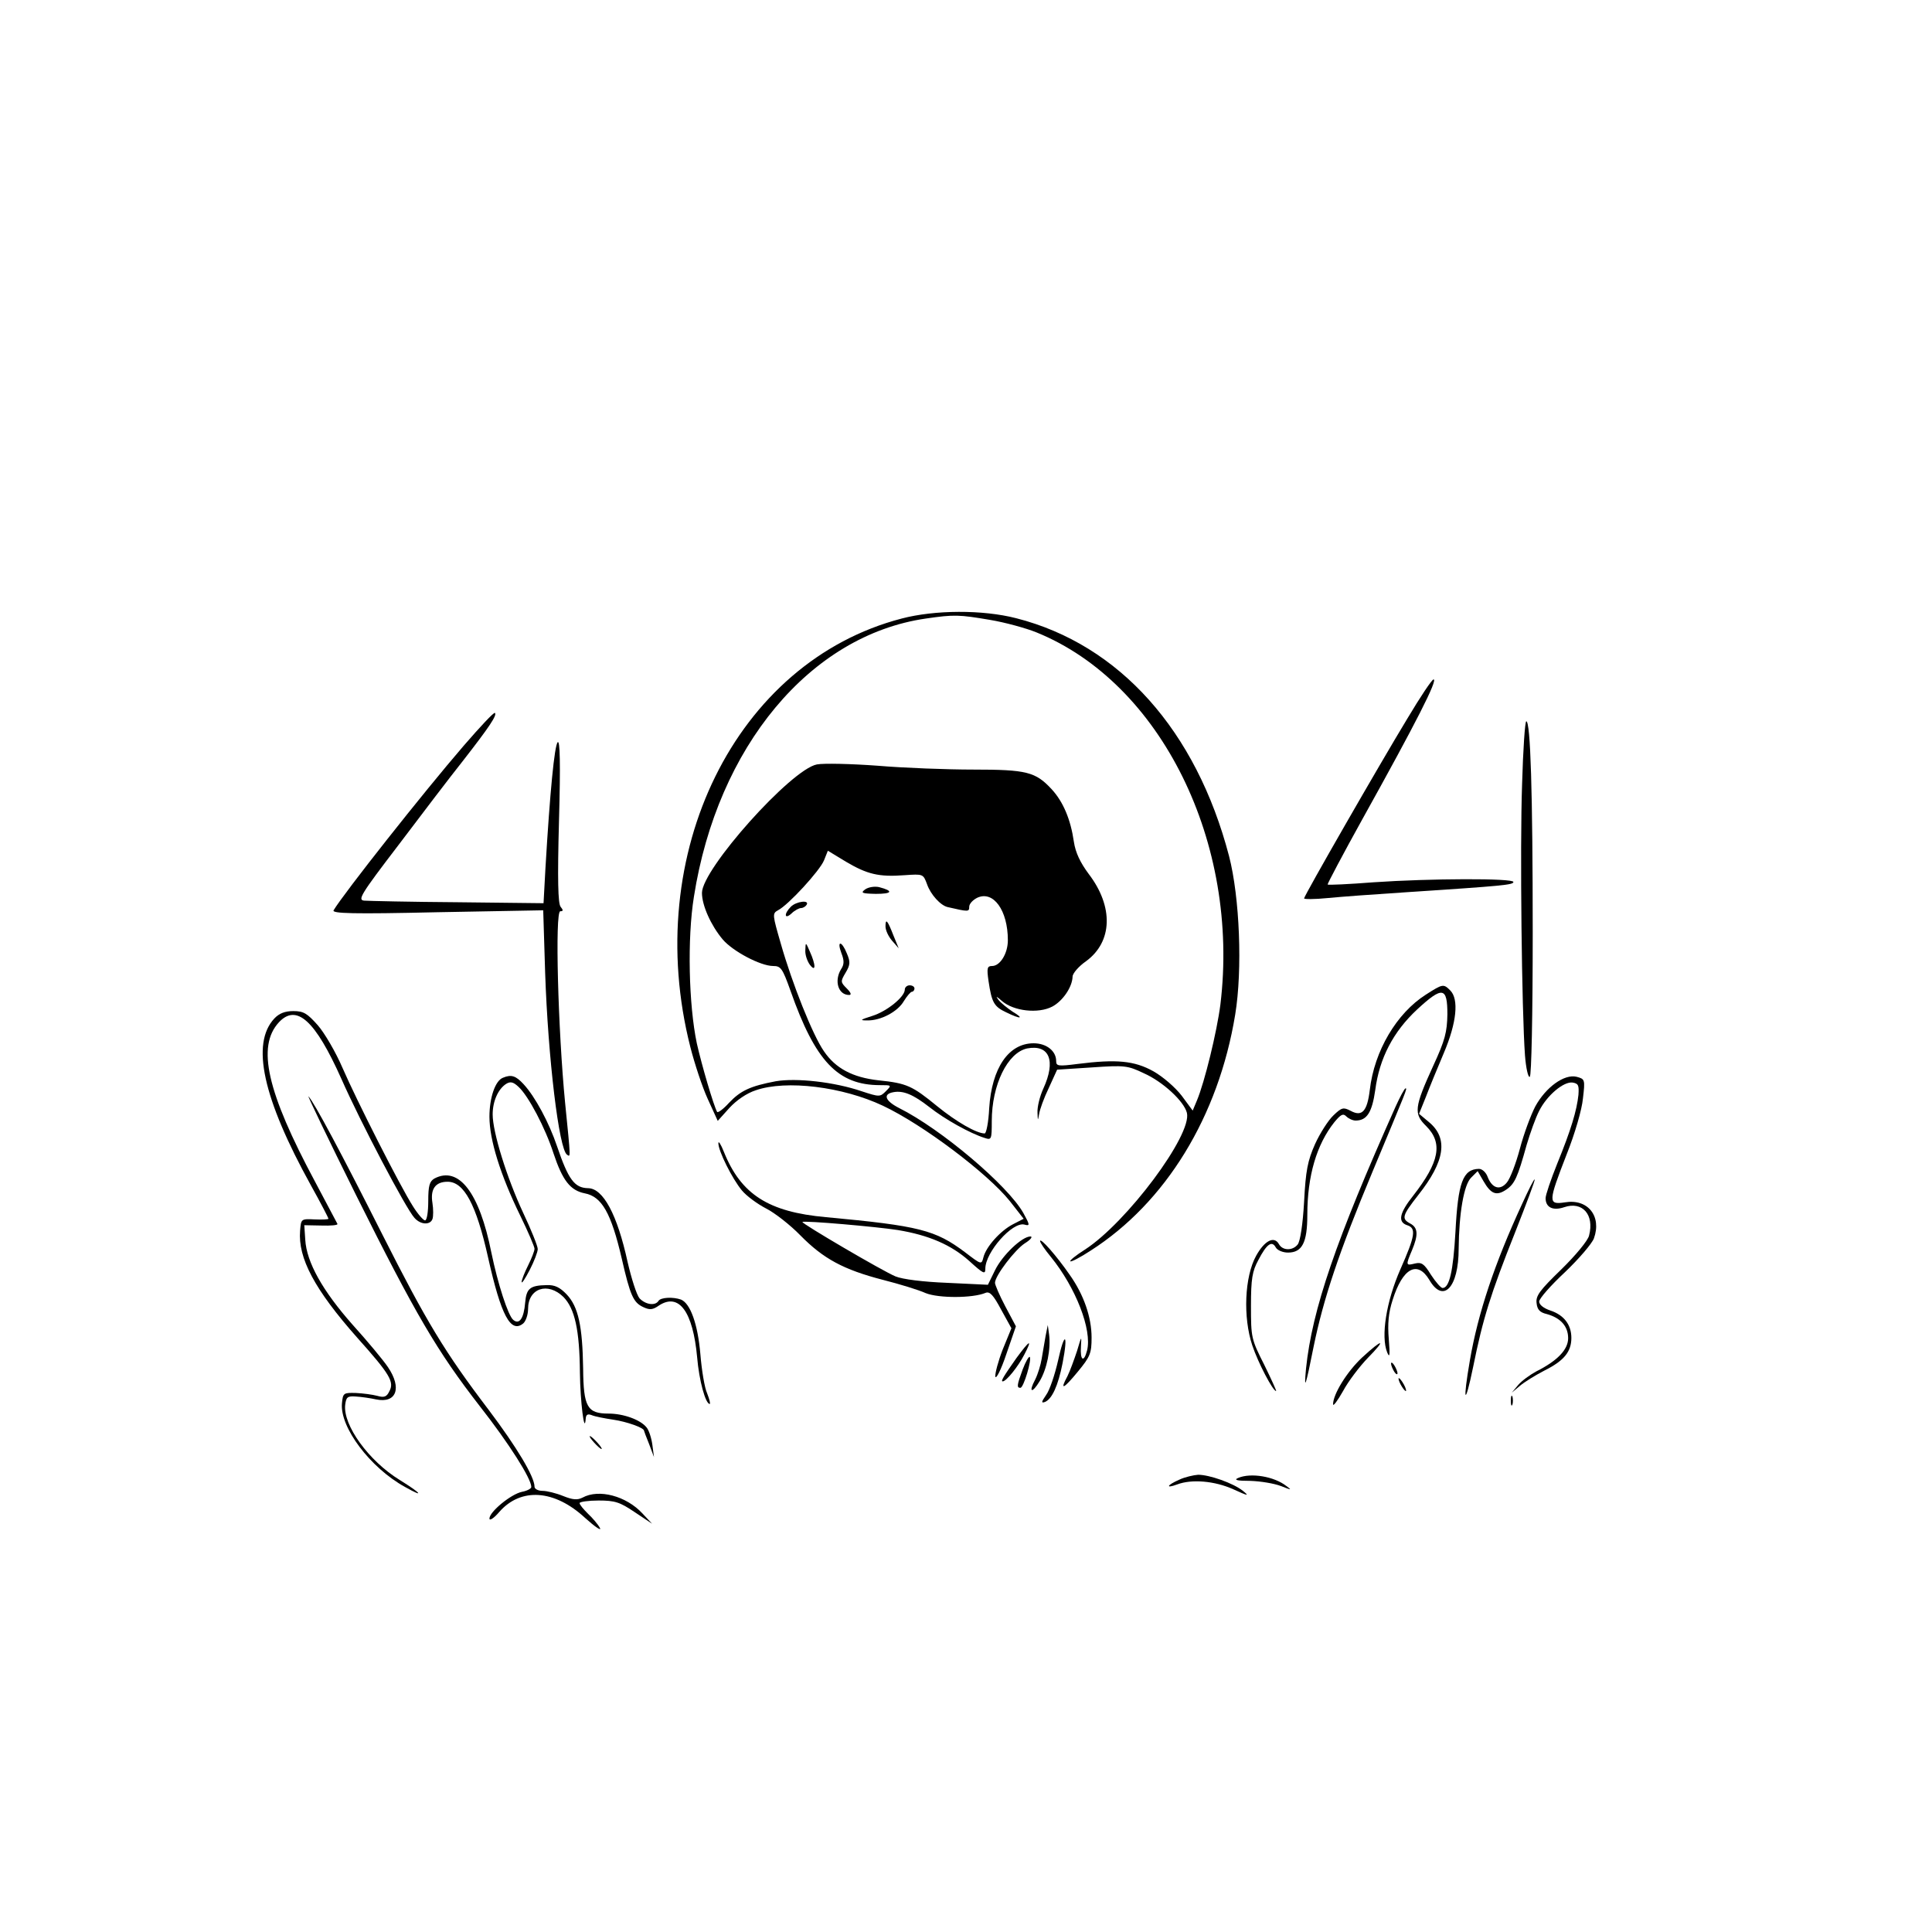 <?xml version="1.0" standalone="no"?>
<!DOCTYPE svg PUBLIC "-//W3C//DTD SVG 20010904//EN"
 "http://www.w3.org/TR/2001/REC-SVG-20010904/DTD/svg10.dtd">
<svg version="1.0" xmlns="http://www.w3.org/2000/svg"
 width="600pt" height="600pt" viewBox="0 0 600 600"
 preserveAspectRatio="xMidYMid meet">

<g transform="translate(0,600) scale(0.1,-0.1)"
fill="#000000" stroke="none">
<path d="M2800 4079 c-515 -134 -809 -730 -656 -1331 13 -51 37 -124 54 -161
l31 -68 36 40 c22 24 54 46 82 55 95 33 270 11 395 -48 125 -59 325 -210 394
-296 l43 -55 -33 -17 c-39 -20 -84 -70 -92 -103 -6 -23 -6 -23 -57 16 -92 69
-141 82 -432 109 -179 16 -264 71 -317 203 -9 23 -17 35 -17 27 -1 -23 43
-111 73 -147 14 -17 48 -42 75 -56 26 -13 75 -51 107 -84 71 -72 133 -106 257
-138 51 -13 110 -31 132 -41 40 -16 146 -16 186 1 13 5 24 -7 48 -52 l32 -58
-27 -66 c-14 -36 -24 -74 -23 -84 2 -10 18 21 34 69 l30 87 -33 62 c-18 34
-32 67 -32 73 0 22 62 103 93 123 18 11 25 21 17 21 -26 0 -87 -58 -110 -105
l-22 -45 -126 6 c-76 3 -139 11 -161 20 -39 16 -293 165 -289 169 6 5 233 -15
296 -25 97 -16 166 -46 222 -96 44 -40 50 -43 50 -24 0 51 84 146 121 137 18
-5 18 -2 -3 36 -48 85 -254 260 -386 326 -43 22 -51 43 -18 49 31 6 62 -7 112
-46 48 -38 127 -82 172 -96 21 -7 22 -5 22 52 0 113 49 213 110 226 69 13 90
-38 50 -125 -11 -24 -19 -57 -18 -74 1 -26 1 -27 5 -5 2 14 15 50 30 81 l26
57 108 7 c101 7 111 6 161 -18 59 -26 125 -87 134 -123 17 -68 -187 -341 -317
-425 -27 -17 -48 -34 -45 -36 2 -3 31 12 63 33 233 149 397 416 449 733 23
140 14 364 -19 492 -102 390 -340 657 -661 739 -105 27 -253 26 -356 -1z m274
-4 c48 -8 113 -26 145 -39 387 -157 632 -654 571 -1156 -11 -85 -49 -241 -73
-298 l-13 -31 -34 46 c-20 26 -58 59 -88 76 -59 33 -115 38 -234 23 -62 -8
-68 -7 -68 9 0 31 -30 55 -70 55 -78 0 -130 -77 -138 -202 -2 -43 -9 -78 -14
-78 -25 0 -88 36 -148 85 -77 63 -94 71 -182 80 -80 9 -133 37 -169 90 -35 50
-99 211 -134 334 -26 90 -27 94 -9 104 32 16 130 123 143 155 l12 30 56 -34
c66 -39 102 -48 182 -42 58 4 58 4 70 -28 11 -32 42 -66 64 -71 65 -15 67 -15
67 1 0 9 11 21 25 28 50 23 95 -39 95 -132 0 -41 -24 -80 -49 -80 -15 0 -17
-6 -11 -47 10 -67 17 -79 55 -97 45 -22 57 -20 20 2 -16 11 -37 27 -45 38 -9
12 -5 10 12 -5 36 -31 112 -40 156 -17 32 17 62 60 63 93 0 10 19 32 42 48 82
60 86 169 8 271 -26 35 -41 66 -46 100 -10 69 -33 124 -69 163 -50 54 -78 61
-243 61 -81 0 -215 5 -298 12 -82 6 -167 8 -188 4 -80 -15 -357 -325 -357
-399 0 -39 28 -101 64 -144 31 -37 118 -83 157 -83 24 0 29 -7 54 -77 77 -219
147 -293 278 -293 36 0 37 0 18 -19 -18 -18 -20 -18 -75 0 -85 29 -203 42
-267 31 -79 -15 -109 -29 -145 -67 -18 -20 -35 -32 -37 -28 -11 20 -48 146
-63 213 -25 119 -30 325 -9 455 73 466 361 812 720 864 89 13 104 12 199 -4z"/>
<path d="M2687 3238 c-15 -11 -11 -13 33 -14 51 0 56 9 10 21 -14 3 -33 0 -43
-7z"/>
<path d="M2456 3184 c-22 -22 -20 -41 2 -21 10 10 24 17 30 17 6 0 14 5 17 10
10 16 -32 11 -49 -6z"/>
<path d="M2750 3123 c0 -12 9 -31 20 -44 l21 -24 -16 39 c-19 49 -25 55 -25
29z"/>
<path d="M2501 3049 c-1 -14 6 -34 14 -45 19 -25 19 -1 0 41 -13 30 -13 30
-14 4z"/>
<path d="M2613 3040 c9 -23 9 -35 -1 -50 -22 -36 -9 -80 25 -80 8 0 6 7 -7 20
-20 20 -20 22 -4 49 15 25 15 34 4 60 -16 40 -32 41 -17 1z"/>
<path d="M2810 2927 c0 -23 -56 -68 -101 -82 -38 -12 -40 -14 -16 -14 42 -1
95 27 114 60 10 16 21 29 25 29 4 0 8 5 8 10 0 6 -7 10 -15 10 -8 0 -15 -6
-15 -13z"/>
<path d="M4371 3769 c-88 -145 -321 -551 -321 -559 0 -3 33 -3 73 1 40 4 150
12 243 18 304 20 334 23 334 32 0 12 -260 11 -434 -1 -77 -6 -141 -9 -143 -7
-1 2 47 93 108 203 168 302 235 434 221 434 -5 0 -41 -54 -81 -121z"/>
<path d="M1440 3684 c-126 -146 -373 -459 -404 -511 -6 -10 60 -12 322 -6
l329 6 6 -194 c9 -265 43 -549 68 -565 11 -7 12 -18 -6 161 -22 226 -32 595
-15 595 9 0 10 3 1 14 -8 10 -10 83 -5 267 5 178 3 251 -4 244 -10 -10 -24
-153 -38 -390 l-6 -110 -266 3 c-147 1 -278 4 -291 5 -21 2 -11 19 106 172 71
94 160 211 199 260 85 109 108 144 101 151 -3 3 -46 -43 -97 -102z"/>
<path d="M4727 3565 c-7 -196 -1 -706 9 -843 3 -39 10 -70 15 -66 5 3 9 191 9
448 0 439 -7 656 -20 656 -4 0 -10 -88 -13 -195z"/>
<path d="M4428 2911 c-91 -58 -160 -175 -174 -296 -8 -66 -24 -84 -59 -65 -23
12 -28 11 -54 -14 -16 -15 -42 -56 -57 -89 -23 -52 -29 -82 -34 -179 -4 -71
-12 -123 -20 -133 -16 -20 -47 -19 -58 1 -15 27 -45 11 -71 -36 -36 -65 -41
-191 -12 -278 18 -54 64 -142 74 -142 2 0 -15 37 -37 82 -40 79 -41 84 -41
182 0 85 4 108 23 143 26 50 42 61 54 39 5 -9 22 -16 38 -16 44 0 60 31 60
117 0 121 29 219 84 288 20 24 27 28 37 18 7 -7 20 -13 29 -13 35 0 51 25 61
95 13 99 56 181 130 250 79 73 94 70 94 -15 -1 -55 -7 -80 -44 -160 -59 -129
-61 -149 -22 -187 53 -53 41 -112 -40 -216 -43 -54 -49 -82 -19 -92 29 -9 25
-33 -21 -137 -44 -100 -61 -208 -41 -258 8 -19 9 -9 5 41 -4 48 -1 82 12 122
31 99 77 124 114 62 43 -74 91 -24 91 97 1 109 16 199 39 221 l20 20 18 -31
c23 -40 40 -47 70 -27 27 18 36 38 64 139 11 37 28 85 39 106 24 48 76 92 104
88 18 -3 20 -9 18 -38 -5 -48 -23 -109 -66 -214 -20 -50 -36 -97 -36 -107 0
-29 23 -40 58 -28 56 19 94 -23 77 -88 -3 -15 -42 -62 -86 -105 -67 -65 -80
-82 -77 -105 2 -20 10 -29 32 -34 43 -12 66 -38 66 -75 0 -35 -33 -70 -99
-103 -20 -11 -45 -29 -56 -42 l-20 -24 25 21 c14 12 48 33 77 48 60 30 83 58
83 101 0 41 -23 71 -65 85 -21 7 -35 18 -35 28 0 9 36 50 80 91 44 42 84 89
90 105 25 69 -19 124 -90 112 -53 -8 -52 1 5 148 26 65 48 141 51 175 7 59 6
60 -20 67 -38 9 -95 -32 -128 -92 -14 -27 -36 -86 -48 -132 -12 -45 -30 -92
-40 -104 -21 -26 -46 -19 -60 17 -5 14 -17 25 -27 25 -50 -1 -65 -42 -73 -196
-7 -123 -19 -174 -40 -174 -5 0 -21 18 -36 41 -21 34 -29 40 -50 35 -28 -7
-29 -6 -9 41 20 48 19 70 -5 83 -28 15 -26 24 24 88 84 106 94 177 34 227
l-31 26 21 52 c11 29 36 90 56 137 40 94 47 167 20 194 -21 21 -23 21 -76 -13z"/>
<path d="M852 2837 c-73 -78 -36 -248 114 -519 30 -54 54 -100 54 -103 0 -2
-19 -3 -42 -2 -43 2 -43 2 -46 -35 -7 -85 45 -183 178 -333 102 -114 115 -137
99 -166 -8 -17 -16 -20 -37 -14 -15 4 -45 8 -67 9 -38 1 -40 0 -43 -32 -7 -74
87 -200 196 -260 62 -35 51 -20 -17 22 -96 59 -176 170 -169 233 3 24 7 28 33
26 17 -1 45 -5 63 -9 63 -13 81 35 37 100 -14 21 -63 80 -110 132 -93 105
-143 194 -147 264 l-3 45 53 -1 c29 -1 52 1 50 5 -2 3 -33 63 -70 132 -149
278 -181 419 -112 494 55 59 113 6 194 -175 59 -134 201 -404 227 -432 19 -22
49 -23 56 -4 3 8 3 31 0 50 -7 43 9 66 47 66 51 0 89 -70 126 -236 40 -179 70
-236 109 -204 8 7 15 27 15 45 0 64 61 85 110 37 35 -36 50 -102 51 -235 1
-88 14 -196 18 -143 1 13 6 16 19 11 9 -4 40 -10 67 -14 41 -6 95 -25 95 -34
0 -1 7 -20 16 -42 l15 -40 -5 38 c-3 22 -11 46 -18 54 -19 24 -72 43 -118 43
-66 0 -78 20 -79 140 -2 132 -15 192 -51 230 -21 22 -37 30 -62 29 -52 -1 -63
-10 -67 -54 -4 -49 -18 -70 -37 -54 -16 13 -48 112 -68 209 -37 186 -101 270
-177 230 -15 -9 -19 -22 -19 -70 0 -33 -4 -60 -10 -60 -5 0 -22 19 -37 43 -41
64 -176 331 -219 430 -21 49 -56 109 -77 133 -33 37 -44 44 -76 44 -26 0 -44
-7 -59 -23z"/>
<path d="M1562 2653 c-24 -9 -42 -62 -42 -121 0 -72 34 -181 96 -308 24 -49
44 -96 44 -102 0 -7 -9 -30 -20 -52 -11 -22 -20 -45 -20 -51 0 -7 11 10 25 37
14 27 25 56 25 65 0 9 -20 59 -45 112 -51 109 -95 251 -95 306 0 41 17 79 42
95 13 8 22 6 38 -9 31 -28 84 -129 109 -207 28 -84 52 -115 97 -124 53 -10 82
-61 115 -203 26 -114 36 -136 66 -150 21 -10 30 -9 50 5 62 40 105 -20 118
-161 6 -72 26 -145 39 -145 3 0 -1 15 -8 33 -8 17 -17 73 -21 122 -8 93 -31
157 -60 169 -25 9 -63 7 -70 -4 -10 -16 -40 -12 -59 8 -9 11 -25 61 -37 113
-32 147 -76 229 -123 229 -42 1 -61 27 -96 130 -25 74 -68 154 -104 193 -24
26 -38 31 -64 20z"/>
<path d="M4334 2563 c-185 -414 -259 -630 -278 -813 -7 -74 -1 -56 24 70 30
146 78 291 182 540 108 259 109 260 103 260 -3 0 -17 -26 -31 -57z"/>
<path d="M1105 2290 c186 -373 253 -487 385 -657 91 -116 160 -225 160 -251 0
-5 -13 -12 -29 -15 -34 -7 -101 -62 -101 -83 0 -8 14 1 31 21 67 76 171 69
266 -19 31 -28 52 -42 46 -31 -6 11 -23 31 -37 44 -14 14 -26 28 -26 33 0 4
27 8 59 8 51 0 66 -5 112 -36 l54 -36 -30 32 c-50 54 -135 77 -186 49 -16 -8
-30 -7 -60 5 -22 9 -51 16 -64 16 -14 0 -25 6 -25 13 0 31 -56 124 -142 238
-137 180 -194 275 -330 544 -125 248 -213 413 -230 430 -5 6 61 -132 147 -305z"/>
<path d="M4727 2261 c-86 -186 -137 -340 -162 -485 -23 -133 -16 -147 10 -21
30 149 54 226 130 417 35 89 63 163 61 165 -2 2 -19 -32 -39 -76z"/>
<path d="M3230 2146 c0 -5 15 -27 34 -50 77 -95 128 -226 112 -290 -10 -39
-22 -31 -19 12 2 35 2 34 -12 -13 -9 -27 -22 -63 -30 -79 -25 -46 -12 -40 33
15 38 46 42 57 42 105 0 63 -24 133 -68 195 -40 58 -91 116 -92 105z"/>
<path d="M3247 1850 c-3 -19 -9 -51 -12 -70 -3 -19 -12 -48 -20 -64 -22 -41
-10 -45 14 -5 22 37 35 99 29 145 l-4 29 -7 -35z"/>
<path d="M3286 1775 c-10 -44 -26 -92 -37 -107 -15 -22 -16 -26 -4 -22 22 9
41 50 55 121 18 93 6 100 -14 8z"/>
<path d="M3157 1783 c-40 -57 -50 -73 -43 -73 11 0 48 46 67 83 26 50 18 47
-24 -10z"/>
<path d="M4230 1784 c-47 -44 -90 -114 -90 -145 0 -8 14 11 31 41 16 30 51 76
77 103 59 60 47 61 -18 1z"/>
<path d="M3176 1747 c-18 -49 -19 -57 -7 -57 10 0 36 88 29 96 -3 2 -13 -15
-22 -39z"/>
<path d="M4320 1765 c0 -5 5 -17 10 -25 5 -8 10 -10 10 -5 0 6 -5 17 -10 25
-5 8 -10 11 -10 5z"/>
<path d="M4350 1700 c6 -11 13 -20 16 -20 2 0 0 9 -6 20 -6 11 -13 20 -16 20
-2 0 0 -9 6 -20z"/>
<path d="M4692 1650 c0 -14 2 -19 5 -12 2 6 2 18 0 25 -3 6 -5 1 -5 -13z"/>
<path d="M1845 1520 c10 -11 20 -20 23 -20 3 0 -3 9 -13 20 -10 11 -20 20 -23
20 -3 0 3 -9 13 -20z"/>
<path d="M3663 1405 c-39 -17 -45 -29 -7 -15 45 17 116 11 174 -15 46 -21 51
-22 30 -5 -30 24 -104 50 -139 50 -14 -1 -41 -7 -58 -15z"/>
<path d="M3845 1410 c-14 -6 -4 -9 38 -9 32 -1 74 -8 95 -16 33 -13 35 -13 17
0 -38 30 -111 42 -150 25z"/>
</g>
</svg>
